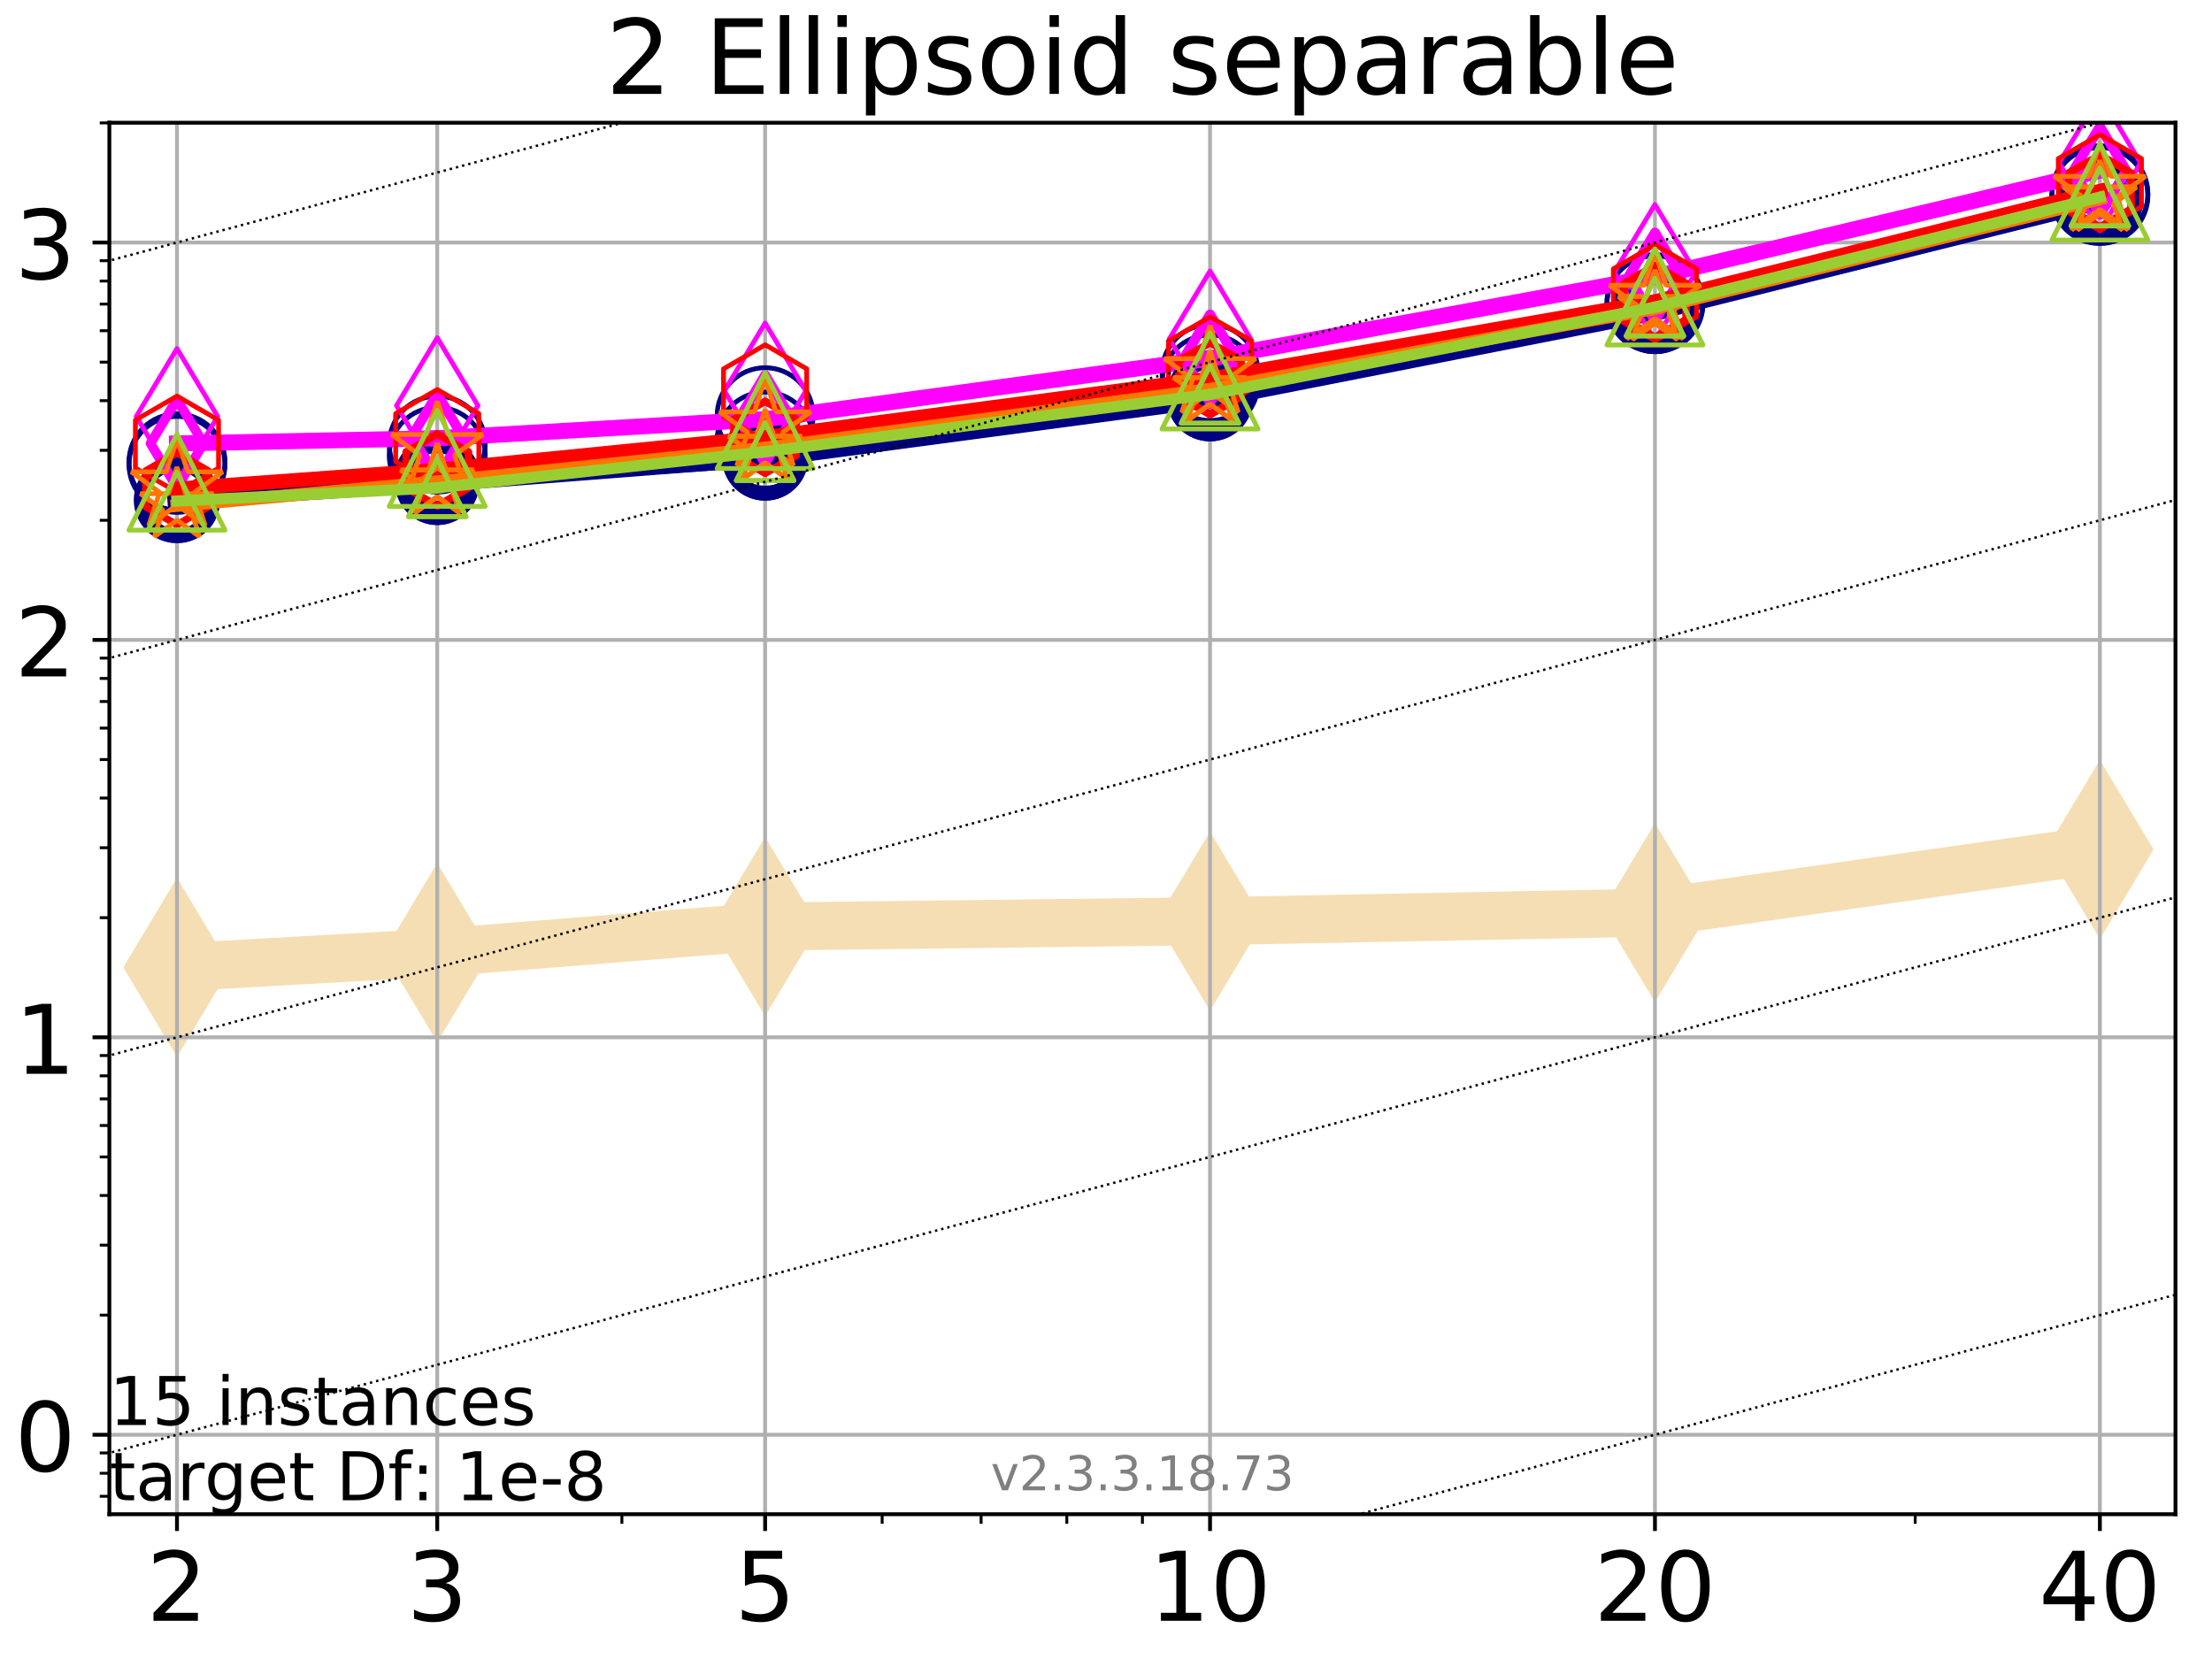 <?xml version="1.0" encoding="utf-8" standalone="no"?>
<!DOCTYPE svg PUBLIC "-//W3C//DTD SVG 1.1//EN"
  "http://www.w3.org/Graphics/SVG/1.1/DTD/svg11.dtd">
<!-- Created with matplotlib (https://matplotlib.org/) -->
<svg height="345.6pt" version="1.1" viewBox="0 0 460.8 345.6" width="460.8pt" xmlns="http://www.w3.org/2000/svg" xmlns:xlink="http://www.w3.org/1999/xlink">
 <defs>
  <style type="text/css">
*{stroke-linecap:butt;stroke-linejoin:round;}
  </style>
 </defs>
 <g id="figure_1">
  <g id="patch_1">
   <path d="M 0 345.6 
L 460.8 345.6 
L 460.8 0 
L 0 0 
z
" style="fill:#ffffff;"/>
  </g>
  <g id="axes_1">
   <g id="patch_2">
    <path d="M 22.78 315.44 
L 453.192 315.44 
L 453.192 25.56 
L 22.78 25.56 
z
" style="fill:#ffffff;"/>
   </g>
   <g id="line2d_1">
    <path clip-path="url(#pf95ca6df71)" d="M 36.868 201.518 
L 91.085 198.456 
L 159.39 193.019 
L 252.074 191.901 
L 344.758 190.112 
L 437.443 176.958 
" style="fill:none;stroke:#f5deb3;stroke-linecap:square;stroke-width:10;"/>
    <defs>
     <path d="M -0 17.678 
L 10.607 0 
L 0 -17.678 
L -10.607 -0 
z
" id="mf00795c5fb" style="stroke:#f5deb3;stroke-linejoin:miter;"/>
    </defs>
    <g clip-path="url(#pf95ca6df71)">
     <use style="fill:#f5deb3;stroke:#f5deb3;stroke-linejoin:miter;" x="36.868" xlink:href="#mf00795c5fb" y="201.518"/>
     <use style="fill:#f5deb3;stroke:#f5deb3;stroke-linejoin:miter;" x="91.085" xlink:href="#mf00795c5fb" y="198.456"/>
     <use style="fill:#f5deb3;stroke:#f5deb3;stroke-linejoin:miter;" x="159.39" xlink:href="#mf00795c5fb" y="193.019"/>
     <use style="fill:#f5deb3;stroke:#f5deb3;stroke-linejoin:miter;" x="252.074" xlink:href="#mf00795c5fb" y="191.901"/>
     <use style="fill:#f5deb3;stroke:#f5deb3;stroke-linejoin:miter;" x="344.758" xlink:href="#mf00795c5fb" y="190.112"/>
     <use style="fill:#f5deb3;stroke:#f5deb3;stroke-linejoin:miter;" x="437.443" xlink:href="#mf00795c5fb" y="176.958"/>
    </g>
   </g>
   <g id="matplotlib.axis_1">
    <g id="xtick_1">
     <g id="line2d_2">
      <path clip-path="url(#pf95ca6df71)" d="M 36.868 315.44 
L 36.868 25.56 
" style="fill:none;stroke:#b0b0b0;stroke-linecap:square;stroke-width:0.8;"/>
     </g>
     <g id="line2d_3">
      <defs>
       <path d="M 0 0 
L 0 3.5 
" id="m2fc6438aa3" style="stroke:#000000;stroke-width:0.8;"/>
      </defs>
      <g>
       <use style="stroke:#000000;stroke-width:0.8;" x="36.868" xlink:href="#m2fc6438aa3" y="315.44"/>
      </g>
     </g>
     <g id="text_1">
      <!-- 2 -->
      <defs>
       <path d="M 19.188 8.297 
L 53.609 8.297 
L 53.609 0 
L 7.328 0 
L 7.328 8.297 
Q 12.938 14.109 22.625 23.891 
Q 32.328 33.688 34.812 36.531 
Q 39.547 41.844 41.422 45.531 
Q 43.312 49.219 43.312 52.781 
Q 43.312 58.594 39.234 62.25 
Q 35.156 65.922 28.609 65.922 
Q 23.969 65.922 18.812 64.312 
Q 13.672 62.703 7.812 59.422 
L 7.812 69.391 
Q 13.766 71.781 18.938 73 
Q 24.125 74.219 28.422 74.219 
Q 39.75 74.219 46.484 68.547 
Q 53.219 62.891 53.219 53.422 
Q 53.219 48.922 51.531 44.891 
Q 49.859 40.875 45.406 35.406 
Q 44.188 33.984 37.641 27.219 
Q 31.109 20.453 19.188 8.297 
z
" id="DejaVuSans-50"/>
      </defs>
      <g transform="translate(30.506 337.637)scale(0.2 -0.2)">
       <use xlink:href="#DejaVuSans-50"/>
      </g>
     </g>
    </g>
    <g id="xtick_2">
     <g id="line2d_4">
      <path clip-path="url(#pf95ca6df71)" d="M 91.085 315.44 
L 91.085 25.56 
" style="fill:none;stroke:#b0b0b0;stroke-linecap:square;stroke-width:0.8;"/>
     </g>
     <g id="line2d_5">
      <g>
       <use style="stroke:#000000;stroke-width:0.8;" x="91.085" xlink:href="#m2fc6438aa3" y="315.44"/>
      </g>
     </g>
     <g id="text_2">
      <!-- 3 -->
      <defs>
       <path d="M 40.578 39.312 
Q 47.656 37.797 51.625 33 
Q 55.609 28.219 55.609 21.188 
Q 55.609 10.406 48.188 4.484 
Q 40.766 -1.422 27.094 -1.422 
Q 22.516 -1.422 17.656 -0.516 
Q 12.797 0.391 7.625 2.203 
L 7.625 11.719 
Q 11.719 9.328 16.594 8.109 
Q 21.484 6.891 26.812 6.891 
Q 36.078 6.891 40.938 10.547 
Q 45.797 14.203 45.797 21.188 
Q 45.797 27.641 41.281 31.266 
Q 36.766 34.906 28.719 34.906 
L 20.219 34.906 
L 20.219 43.016 
L 29.109 43.016 
Q 36.375 43.016 40.234 45.922 
Q 44.094 48.828 44.094 54.297 
Q 44.094 59.906 40.109 62.906 
Q 36.141 65.922 28.719 65.922 
Q 24.656 65.922 20.016 65.031 
Q 15.375 64.156 9.812 62.312 
L 9.812 71.094 
Q 15.438 72.656 20.344 73.438 
Q 25.25 74.219 29.594 74.219 
Q 40.828 74.219 47.359 69.109 
Q 53.906 64.016 53.906 55.328 
Q 53.906 49.266 50.438 45.094 
Q 46.969 40.922 40.578 39.312 
z
" id="DejaVuSans-51"/>
      </defs>
      <g transform="translate(84.723 337.637)scale(0.2 -0.2)">
       <use xlink:href="#DejaVuSans-51"/>
      </g>
     </g>
    </g>
    <g id="xtick_3">
     <g id="line2d_6">
      <path clip-path="url(#pf95ca6df71)" d="M 159.39 315.44 
L 159.39 25.56 
" style="fill:none;stroke:#b0b0b0;stroke-linecap:square;stroke-width:0.8;"/>
     </g>
     <g id="line2d_7">
      <g>
       <use style="stroke:#000000;stroke-width:0.8;" x="159.39" xlink:href="#m2fc6438aa3" y="315.44"/>
      </g>
     </g>
     <g id="text_3">
      <!-- 5 -->
      <defs>
       <path d="M 10.797 72.906 
L 49.516 72.906 
L 49.516 64.594 
L 19.828 64.594 
L 19.828 46.734 
Q 21.969 47.469 24.109 47.828 
Q 26.266 48.188 28.422 48.188 
Q 40.625 48.188 47.75 41.5 
Q 54.891 34.812 54.891 23.391 
Q 54.891 11.625 47.562 5.094 
Q 40.234 -1.422 26.906 -1.422 
Q 22.312 -1.422 17.547 -0.641 
Q 12.797 0.141 7.719 1.703 
L 7.719 11.625 
Q 12.109 9.234 16.797 8.062 
Q 21.484 6.891 26.703 6.891 
Q 35.156 6.891 40.078 11.328 
Q 45.016 15.766 45.016 23.391 
Q 45.016 31 40.078 35.438 
Q 35.156 39.891 26.703 39.891 
Q 22.75 39.891 18.812 39.016 
Q 14.891 38.141 10.797 36.281 
z
" id="DejaVuSans-53"/>
      </defs>
      <g transform="translate(153.028 337.637)scale(0.2 -0.2)">
       <use xlink:href="#DejaVuSans-53"/>
      </g>
     </g>
    </g>
    <g id="xtick_4">
     <g id="line2d_8">
      <path clip-path="url(#pf95ca6df71)" d="M 252.074 315.44 
L 252.074 25.56 
" style="fill:none;stroke:#b0b0b0;stroke-linecap:square;stroke-width:0.8;"/>
     </g>
     <g id="line2d_9">
      <g>
       <use style="stroke:#000000;stroke-width:0.8;" x="252.074" xlink:href="#m2fc6438aa3" y="315.44"/>
      </g>
     </g>
     <g id="text_4">
      <!-- 10 -->
      <defs>
       <path d="M 12.406 8.297 
L 28.516 8.297 
L 28.516 63.922 
L 10.984 60.406 
L 10.984 69.391 
L 28.422 72.906 
L 38.281 72.906 
L 38.281 8.297 
L 54.391 8.297 
L 54.391 0 
L 12.406 0 
z
" id="DejaVuSans-49"/>
       <path d="M 31.781 66.406 
Q 24.172 66.406 20.328 58.906 
Q 16.5 51.422 16.5 36.375 
Q 16.5 21.391 20.328 13.891 
Q 24.172 6.391 31.781 6.391 
Q 39.453 6.391 43.281 13.891 
Q 47.125 21.391 47.125 36.375 
Q 47.125 51.422 43.281 58.906 
Q 39.453 66.406 31.781 66.406 
z
M 31.781 74.219 
Q 44.047 74.219 50.516 64.516 
Q 56.984 54.828 56.984 36.375 
Q 56.984 17.969 50.516 8.266 
Q 44.047 -1.422 31.781 -1.422 
Q 19.531 -1.422 13.062 8.266 
Q 6.594 17.969 6.594 36.375 
Q 6.594 54.828 13.062 64.516 
Q 19.531 74.219 31.781 74.219 
z
" id="DejaVuSans-48"/>
      </defs>
      <g transform="translate(239.349 337.637)scale(0.2 -0.2)">
       <use xlink:href="#DejaVuSans-49"/>
       <use x="63.623" xlink:href="#DejaVuSans-48"/>
      </g>
     </g>
    </g>
    <g id="xtick_5">
     <g id="line2d_10">
      <path clip-path="url(#pf95ca6df71)" d="M 344.758 315.44 
L 344.758 25.56 
" style="fill:none;stroke:#b0b0b0;stroke-linecap:square;stroke-width:0.8;"/>
     </g>
     <g id="line2d_11">
      <g>
       <use style="stroke:#000000;stroke-width:0.8;" x="344.758" xlink:href="#m2fc6438aa3" y="315.44"/>
      </g>
     </g>
     <g id="text_5">
      <!-- 20 -->
      <g transform="translate(332.033 337.637)scale(0.2 -0.2)">
       <use xlink:href="#DejaVuSans-50"/>
       <use x="63.623" xlink:href="#DejaVuSans-48"/>
      </g>
     </g>
    </g>
    <g id="xtick_6">
     <g id="line2d_12">
      <path clip-path="url(#pf95ca6df71)" d="M 437.443 315.44 
L 437.443 25.56 
" style="fill:none;stroke:#b0b0b0;stroke-linecap:square;stroke-width:0.8;"/>
     </g>
     <g id="line2d_13">
      <g>
       <use style="stroke:#000000;stroke-width:0.8;" x="437.443" xlink:href="#m2fc6438aa3" y="315.44"/>
      </g>
     </g>
     <g id="text_6">
      <!-- 40 -->
      <defs>
       <path d="M 37.797 64.312 
L 12.891 25.391 
L 37.797 25.391 
z
M 35.203 72.906 
L 47.609 72.906 
L 47.609 25.391 
L 58.016 25.391 
L 58.016 17.188 
L 47.609 17.188 
L 47.609 0 
L 37.797 0 
L 37.797 17.188 
L 4.891 17.188 
L 4.891 26.703 
z
" id="DejaVuSans-52"/>
      </defs>
      <g transform="translate(424.718 337.637)scale(0.2 -0.2)">
       <use xlink:href="#DejaVuSans-52"/>
       <use x="63.623" xlink:href="#DejaVuSans-48"/>
      </g>
     </g>
    </g>
    <g id="xtick_7">
     <g id="line2d_14">
      <defs>
       <path d="M 0 0 
L 0 2 
" id="md31e51e021" style="stroke:#000000;stroke-width:0.6;"/>
      </defs>
      <g>
       <use style="stroke:#000000;stroke-width:0.6;" x="129.552" xlink:href="#md31e51e021" y="315.44"/>
      </g>
     </g>
    </g>
    <g id="xtick_8">
     <g id="line2d_15">
      <g>
       <use style="stroke:#000000;stroke-width:0.6;" x="183.769" xlink:href="#md31e51e021" y="315.44"/>
      </g>
     </g>
    </g>
    <g id="xtick_9">
     <g id="line2d_16">
      <g>
       <use style="stroke:#000000;stroke-width:0.6;" x="204.381" xlink:href="#md31e51e021" y="315.44"/>
      </g>
     </g>
    </g>
    <g id="xtick_10">
     <g id="line2d_17">
      <g>
       <use style="stroke:#000000;stroke-width:0.6;" x="222.237" xlink:href="#md31e51e021" y="315.44"/>
      </g>
     </g>
    </g>
    <g id="xtick_11">
     <g id="line2d_18">
      <g>
       <use style="stroke:#000000;stroke-width:0.6;" x="237.986" xlink:href="#md31e51e021" y="315.44"/>
      </g>
     </g>
    </g>
    <g id="xtick_12">
     <g id="line2d_19">
      <g>
       <use style="stroke:#000000;stroke-width:0.6;" x="398.975" xlink:href="#md31e51e021" y="315.44"/>
      </g>
     </g>
    </g>
   </g>
   <g id="matplotlib.axis_2">
    <g id="ytick_1">
     <g id="line2d_20">
      <path clip-path="url(#pf95ca6df71)" d="M 22.78 298.883 
L 453.192 298.883 
" style="fill:none;stroke:#b0b0b0;stroke-linecap:square;stroke-width:0.8;"/>
     </g>
     <g id="line2d_21">
      <defs>
       <path d="M 0 0 
L -3.5 0 
" id="m1b22dae026" style="stroke:#000000;stroke-width:0.8;"/>
      </defs>
      <g>
       <use style="stroke:#000000;stroke-width:0.8;" x="22.78" xlink:href="#m1b22dae026" y="298.883"/>
      </g>
     </g>
     <g id="text_7">
      <!-- 0 -->
      <g transform="translate(3.055 306.481)scale(0.2 -0.2)">
       <use xlink:href="#DejaVuSans-48"/>
      </g>
     </g>
    </g>
    <g id="ytick_2">
     <g id="line2d_22">
      <path clip-path="url(#pf95ca6df71)" d="M 22.78 216.096 
L 453.192 216.096 
" style="fill:none;stroke:#b0b0b0;stroke-linecap:square;stroke-width:0.8;"/>
     </g>
     <g id="line2d_23">
      <g>
       <use style="stroke:#000000;stroke-width:0.8;" x="22.78" xlink:href="#m1b22dae026" y="216.096"/>
      </g>
     </g>
     <g id="text_8">
      <!-- 1 -->
      <g transform="translate(3.055 223.694)scale(0.2 -0.2)">
       <use xlink:href="#DejaVuSans-49"/>
      </g>
     </g>
    </g>
    <g id="ytick_3">
     <g id="line2d_24">
      <path clip-path="url(#pf95ca6df71)" d="M 22.78 133.309 
L 453.192 133.309 
" style="fill:none;stroke:#b0b0b0;stroke-linecap:square;stroke-width:0.8;"/>
     </g>
     <g id="line2d_25">
      <g>
       <use style="stroke:#000000;stroke-width:0.8;" x="22.78" xlink:href="#m1b22dae026" y="133.309"/>
      </g>
     </g>
     <g id="text_9">
      <!-- 2 -->
      <g transform="translate(3.055 140.907)scale(0.2 -0.2)">
       <use xlink:href="#DejaVuSans-50"/>
      </g>
     </g>
    </g>
    <g id="ytick_4">
     <g id="line2d_26">
      <path clip-path="url(#pf95ca6df71)" d="M 22.78 50.522 
L 453.192 50.522 
" style="fill:none;stroke:#b0b0b0;stroke-linecap:square;stroke-width:0.8;"/>
     </g>
     <g id="line2d_27">
      <g>
       <use style="stroke:#000000;stroke-width:0.8;" x="22.78" xlink:href="#m1b22dae026" y="50.522"/>
      </g>
     </g>
     <g id="text_10">
      <!-- 3 -->
      <g transform="translate(3.055 58.12)scale(0.2 -0.2)">
       <use xlink:href="#DejaVuSans-51"/>
      </g>
     </g>
    </g>
    <g id="ytick_5">
     <g id="line2d_28">
      <defs>
       <path d="M 0 0 
L -2 0 
" id="m2c4a287fcf" style="stroke:#000000;stroke-width:0.6;"/>
      </defs>
      <g>
       <use style="stroke:#000000;stroke-width:0.6;" x="22.78" xlink:href="#m2c4a287fcf" y="311.706"/>
      </g>
     </g>
    </g>
    <g id="ytick_6">
     <g id="line2d_29">
      <g>
       <use style="stroke:#000000;stroke-width:0.6;" x="22.78" xlink:href="#m2c4a287fcf" y="306.906"/>
      </g>
     </g>
    </g>
    <g id="ytick_7">
     <g id="line2d_30">
      <g>
       <use style="stroke:#000000;stroke-width:0.6;" x="22.78" xlink:href="#m2c4a287fcf" y="302.671"/>
      </g>
     </g>
    </g>
    <g id="ytick_8">
     <g id="line2d_31">
      <g>
       <use style="stroke:#000000;stroke-width:0.6;" x="22.78" xlink:href="#m2c4a287fcf" y="273.961"/>
      </g>
     </g>
    </g>
    <g id="ytick_9">
     <g id="line2d_32">
      <g>
       <use style="stroke:#000000;stroke-width:0.6;" x="22.78" xlink:href="#m2c4a287fcf" y="259.383"/>
      </g>
     </g>
    </g>
    <g id="ytick_10">
     <g id="line2d_33">
      <g>
       <use style="stroke:#000000;stroke-width:0.6;" x="22.78" xlink:href="#m2c4a287fcf" y="249.04"/>
      </g>
     </g>
    </g>
    <g id="ytick_11">
     <g id="line2d_34">
      <g>
       <use style="stroke:#000000;stroke-width:0.6;" x="22.78" xlink:href="#m2c4a287fcf" y="241.017"/>
      </g>
     </g>
    </g>
    <g id="ytick_12">
     <g id="line2d_35">
      <g>
       <use style="stroke:#000000;stroke-width:0.6;" x="22.78" xlink:href="#m2c4a287fcf" y="234.462"/>
      </g>
     </g>
    </g>
    <g id="ytick_13">
     <g id="line2d_36">
      <g>
       <use style="stroke:#000000;stroke-width:0.6;" x="22.78" xlink:href="#m2c4a287fcf" y="228.92"/>
      </g>
     </g>
    </g>
    <g id="ytick_14">
     <g id="line2d_37">
      <g>
       <use style="stroke:#000000;stroke-width:0.6;" x="22.78" xlink:href="#m2c4a287fcf" y="224.119"/>
      </g>
     </g>
    </g>
    <g id="ytick_15">
     <g id="line2d_38">
      <g>
       <use style="stroke:#000000;stroke-width:0.6;" x="22.78" xlink:href="#m2c4a287fcf" y="219.884"/>
      </g>
     </g>
    </g>
    <g id="ytick_16">
     <g id="line2d_39">
      <g>
       <use style="stroke:#000000;stroke-width:0.6;" x="22.78" xlink:href="#m2c4a287fcf" y="191.174"/>
      </g>
     </g>
    </g>
    <g id="ytick_17">
     <g id="line2d_40">
      <g>
       <use style="stroke:#000000;stroke-width:0.6;" x="22.78" xlink:href="#m2c4a287fcf" y="176.596"/>
      </g>
     </g>
    </g>
    <g id="ytick_18">
     <g id="line2d_41">
      <g>
       <use style="stroke:#000000;stroke-width:0.6;" x="22.78" xlink:href="#m2c4a287fcf" y="166.253"/>
      </g>
     </g>
    </g>
    <g id="ytick_19">
     <g id="line2d_42">
      <g>
       <use style="stroke:#000000;stroke-width:0.6;" x="22.78" xlink:href="#m2c4a287fcf" y="158.23"/>
      </g>
     </g>
    </g>
    <g id="ytick_20">
     <g id="line2d_43">
      <g>
       <use style="stroke:#000000;stroke-width:0.6;" x="22.78" xlink:href="#m2c4a287fcf" y="151.675"/>
      </g>
     </g>
    </g>
    <g id="ytick_21">
     <g id="line2d_44">
      <g>
       <use style="stroke:#000000;stroke-width:0.6;" x="22.78" xlink:href="#m2c4a287fcf" y="146.133"/>
      </g>
     </g>
    </g>
    <g id="ytick_22">
     <g id="line2d_45">
      <g>
       <use style="stroke:#000000;stroke-width:0.6;" x="22.78" xlink:href="#m2c4a287fcf" y="141.332"/>
      </g>
     </g>
    </g>
    <g id="ytick_23">
     <g id="line2d_46">
      <g>
       <use style="stroke:#000000;stroke-width:0.6;" x="22.78" xlink:href="#m2c4a287fcf" y="137.097"/>
      </g>
     </g>
    </g>
    <g id="ytick_24">
     <g id="line2d_47">
      <g>
       <use style="stroke:#000000;stroke-width:0.6;" x="22.78" xlink:href="#m2c4a287fcf" y="108.388"/>
      </g>
     </g>
    </g>
    <g id="ytick_25">
     <g id="line2d_48">
      <g>
       <use style="stroke:#000000;stroke-width:0.6;" x="22.78" xlink:href="#m2c4a287fcf" y="93.809"/>
      </g>
     </g>
    </g>
    <g id="ytick_26">
     <g id="line2d_49">
      <g>
       <use style="stroke:#000000;stroke-width:0.6;" x="22.78" xlink:href="#m2c4a287fcf" y="83.466"/>
      </g>
     </g>
    </g>
    <g id="ytick_27">
     <g id="line2d_50">
      <g>
       <use style="stroke:#000000;stroke-width:0.6;" x="22.78" xlink:href="#m2c4a287fcf" y="75.443"/>
      </g>
     </g>
    </g>
    <g id="ytick_28">
     <g id="line2d_51">
      <g>
       <use style="stroke:#000000;stroke-width:0.6;" x="22.78" xlink:href="#m2c4a287fcf" y="68.888"/>
      </g>
     </g>
    </g>
    <g id="ytick_29">
     <g id="line2d_52">
      <g>
       <use style="stroke:#000000;stroke-width:0.6;" x="22.78" xlink:href="#m2c4a287fcf" y="63.346"/>
      </g>
     </g>
    </g>
    <g id="ytick_30">
     <g id="line2d_53">
      <g>
       <use style="stroke:#000000;stroke-width:0.6;" x="22.78" xlink:href="#m2c4a287fcf" y="58.545"/>
      </g>
     </g>
    </g>
    <g id="ytick_31">
     <g id="line2d_54">
      <g>
       <use style="stroke:#000000;stroke-width:0.6;" x="22.78" xlink:href="#m2c4a287fcf" y="54.31"/>
      </g>
     </g>
    </g>
    <g id="ytick_32">
     <g id="line2d_55">
      <g>
       <use style="stroke:#000000;stroke-width:0.6;" x="22.78" xlink:href="#m2c4a287fcf" y="25.601"/>
      </g>
     </g>
    </g>
   </g>
   <g id="line2d_56">
    <path clip-path="url(#pf95ca6df71)" d="M 36.868 104.174 
L 91.085 99.819 
" style="fill:none;stroke:#000080;stroke-linecap:square;stroke-width:4;"/>
    <defs>
     <path d="M 0 7.5 
C 1.989 7.5 3.897 6.71 5.303 5.303 
C 6.71 3.897 7.5 1.989 7.5 0 
C 7.5 -1.989 6.71 -3.897 5.303 -5.303 
C 3.897 -6.71 1.989 -7.5 0 -7.5 
C -1.989 -7.5 -3.897 -6.71 -5.303 -5.303 
C -6.71 -3.897 -7.5 -1.989 -7.5 0 
C -7.5 1.989 -6.71 3.897 -5.303 5.303 
C -3.897 6.71 -1.989 7.5 0 7.5 
z
" id="m5882c1b5fa" style="stroke:#000080;stroke-width:3;"/>
    </defs>
    <g clip-path="url(#pf95ca6df71)">
     <use style="fill-opacity:0;stroke:#000080;stroke-width:3;" x="36.868" xlink:href="#m5882c1b5fa" y="104.174"/>
     <use style="fill-opacity:0;stroke:#000080;stroke-width:3;" x="91.085" xlink:href="#m5882c1b5fa" y="99.819"/>
    </g>
   </g>
   <g id="line2d_57">
    <path clip-path="url(#pf95ca6df71)" d="M 91.085 99.819 
L 159.39 95.292 
" style="fill:none;stroke:#000080;stroke-linecap:square;stroke-width:4;"/>
    <g clip-path="url(#pf95ca6df71)">
     <use style="fill-opacity:0;stroke:#000080;stroke-width:3;" x="91.085" xlink:href="#m5882c1b5fa" y="99.819"/>
     <use style="fill-opacity:0;stroke:#000080;stroke-width:3;" x="159.39" xlink:href="#m5882c1b5fa" y="95.292"/>
    </g>
   </g>
   <g id="line2d_58">
    <path clip-path="url(#pf95ca6df71)" d="M 159.39 95.292 
L 252.074 82.94 
" style="fill:none;stroke:#000080;stroke-linecap:square;stroke-width:4;"/>
    <g clip-path="url(#pf95ca6df71)">
     <use style="fill-opacity:0;stroke:#000080;stroke-width:3;" x="159.39" xlink:href="#m5882c1b5fa" y="95.292"/>
     <use style="fill-opacity:0;stroke:#000080;stroke-width:3;" x="252.074" xlink:href="#m5882c1b5fa" y="82.94"/>
    </g>
   </g>
   <g id="line2d_59">
    <path clip-path="url(#pf95ca6df71)" d="M 252.074 82.94 
L 344.758 64.739 
" style="fill:none;stroke:#000080;stroke-linecap:square;stroke-width:4;"/>
    <g clip-path="url(#pf95ca6df71)">
     <use style="fill-opacity:0;stroke:#000080;stroke-width:3;" x="252.074" xlink:href="#m5882c1b5fa" y="82.94"/>
     <use style="fill-opacity:0;stroke:#000080;stroke-width:3;" x="344.758" xlink:href="#m5882c1b5fa" y="64.739"/>
    </g>
   </g>
   <g id="line2d_60">
    <path clip-path="url(#pf95ca6df71)" d="M 344.758 64.739 
L 437.443 41.634 
" style="fill:none;stroke:#000080;stroke-linecap:square;stroke-width:4;"/>
    <g clip-path="url(#pf95ca6df71)">
     <use style="fill-opacity:0;stroke:#000080;stroke-width:3;" x="344.758" xlink:href="#m5882c1b5fa" y="64.739"/>
     <use style="fill-opacity:0;stroke:#000080;stroke-width:3;" x="437.443" xlink:href="#m5882c1b5fa" y="41.634"/>
    </g>
   </g>
   <g id="line2d_61">
    <path clip-path="url(#pf95ca6df71)" d="M 437.443 41.634 
" style="fill:none;stroke:#000080;stroke-linecap:square;stroke-width:4;"/>
    <g clip-path="url(#pf95ca6df71)">
     <use style="fill-opacity:0;stroke:#000080;stroke-width:3;" x="437.443" xlink:href="#m5882c1b5fa" y="41.634"/>
    </g>
   </g>
   <g id="line2d_62"/>
   <g id="line2d_63">
    <defs>
     <path d="M 0 10 
C 2.652 10 5.196 8.946 7.071 7.071 
C 8.946 5.196 10 2.652 10 0 
C 10 -2.652 8.946 -5.196 7.071 -7.071 
C 5.196 -8.946 2.652 -10 0 -10 
C -2.652 -10 -5.196 -8.946 -7.071 -7.071 
C -8.946 -5.196 -10 -2.652 -10 0 
C -10 2.652 -8.946 5.196 -7.071 7.071 
C -5.196 8.946 -2.652 10 0 10 
z
" id="m8f28ff5c79" style="stroke:#000080;"/>
    </defs>
    <g clip-path="url(#pf95ca6df71)">
     <use style="fill-opacity:0;stroke:#000080;" x="36.868" xlink:href="#m8f28ff5c79" y="96.226"/>
     <use style="fill-opacity:0;stroke:#000080;" x="91.085" xlink:href="#m8f28ff5c79" y="92.515"/>
     <use style="fill-opacity:0;stroke:#000080;" x="159.39" xlink:href="#m8f28ff5c79" y="91.669"/>
     <use style="fill-opacity:0;stroke:#000080;" x="252.074" xlink:href="#m8f28ff5c79" y="79.779"/>
     <use style="fill-opacity:0;stroke:#000080;" x="344.758" xlink:href="#m8f28ff5c79" y="63.274"/>
     <use style="fill-opacity:0;stroke:#000080;" x="437.443" xlink:href="#m8f28ff5c79" y="40.357"/>
    </g>
   </g>
   <g id="line2d_64">
    <path clip-path="url(#pf95ca6df71)" d="M 36.868 104.094 
L 91.085 100.621 
" style="fill:none;stroke:#000080;stroke-linecap:square;stroke-width:3.667;"/>
    <defs>
     <path d="M 0 7.5 
C 1.989 7.5 3.897 6.71 5.303 5.303 
C 6.71 3.897 7.5 1.989 7.5 0 
C 7.5 -1.989 6.71 -3.897 5.303 -5.303 
C 3.897 -6.71 1.989 -7.5 0 -7.5 
C -1.989 -7.5 -3.897 -6.71 -5.303 -5.303 
C -6.71 -3.897 -7.5 -1.989 -7.5 0 
C -7.5 1.989 -6.71 3.897 -5.303 5.303 
C -3.897 6.71 -1.989 7.5 0 7.5 
z
" id="m392fee40b7" style="stroke:#000080;stroke-width:2.5;"/>
    </defs>
    <g clip-path="url(#pf95ca6df71)">
     <use style="fill-opacity:0;stroke:#000080;stroke-width:2.5;" x="36.868" xlink:href="#m392fee40b7" y="104.094"/>
     <use style="fill-opacity:0;stroke:#000080;stroke-width:2.5;" x="91.085" xlink:href="#m392fee40b7" y="100.621"/>
    </g>
   </g>
   <g id="line2d_65">
    <path clip-path="url(#pf95ca6df71)" d="M 91.085 100.621 
L 159.39 95.301 
" style="fill:none;stroke:#000080;stroke-linecap:square;stroke-width:3.667;"/>
    <g clip-path="url(#pf95ca6df71)">
     <use style="fill-opacity:0;stroke:#000080;stroke-width:2.5;" x="91.085" xlink:href="#m392fee40b7" y="100.621"/>
     <use style="fill-opacity:0;stroke:#000080;stroke-width:2.5;" x="159.39" xlink:href="#m392fee40b7" y="95.301"/>
    </g>
   </g>
   <g id="line2d_66">
    <path clip-path="url(#pf95ca6df71)" d="M 159.39 95.301 
L 252.074 81.773 
" style="fill:none;stroke:#000080;stroke-linecap:square;stroke-width:3.667;"/>
    <g clip-path="url(#pf95ca6df71)">
     <use style="fill-opacity:0;stroke:#000080;stroke-width:2.5;" x="159.39" xlink:href="#m392fee40b7" y="95.301"/>
     <use style="fill-opacity:0;stroke:#000080;stroke-width:2.5;" x="252.074" xlink:href="#m392fee40b7" y="81.773"/>
    </g>
   </g>
   <g id="line2d_67">
    <path clip-path="url(#pf95ca6df71)" d="M 252.074 81.773 
L 344.758 64.651 
" style="fill:none;stroke:#000080;stroke-linecap:square;stroke-width:3.667;"/>
    <g clip-path="url(#pf95ca6df71)">
     <use style="fill-opacity:0;stroke:#000080;stroke-width:2.5;" x="252.074" xlink:href="#m392fee40b7" y="81.773"/>
     <use style="fill-opacity:0;stroke:#000080;stroke-width:2.5;" x="344.758" xlink:href="#m392fee40b7" y="64.651"/>
    </g>
   </g>
   <g id="line2d_68">
    <path clip-path="url(#pf95ca6df71)" d="M 344.758 64.651 
L 437.443 41.656 
" style="fill:none;stroke:#000080;stroke-linecap:square;stroke-width:3.667;"/>
    <g clip-path="url(#pf95ca6df71)">
     <use style="fill-opacity:0;stroke:#000080;stroke-width:2.5;" x="344.758" xlink:href="#m392fee40b7" y="64.651"/>
     <use style="fill-opacity:0;stroke:#000080;stroke-width:2.5;" x="437.443" xlink:href="#m392fee40b7" y="41.656"/>
    </g>
   </g>
   <g id="line2d_69">
    <path clip-path="url(#pf95ca6df71)" d="M 437.443 41.656 
" style="fill:none;stroke:#000080;stroke-linecap:square;stroke-width:3.667;"/>
    <g clip-path="url(#pf95ca6df71)">
     <use style="fill-opacity:0;stroke:#000080;stroke-width:2.5;" x="437.443" xlink:href="#m392fee40b7" y="41.656"/>
    </g>
   </g>
   <g id="line2d_70"/>
   <g id="line2d_71">
    <g clip-path="url(#pf95ca6df71)">
     <use style="fill-opacity:0;stroke:#000080;" x="36.868" xlink:href="#m8f28ff5c79" y="96.742"/>
     <use style="fill-opacity:0;stroke:#000080;" x="91.085" xlink:href="#m8f28ff5c79" y="94.863"/>
     <use style="fill-opacity:0;stroke:#000080;" x="159.39" xlink:href="#m8f28ff5c79" y="86.601"/>
     <use style="fill-opacity:0;stroke:#000080;" x="252.074" xlink:href="#m8f28ff5c79" y="77.599"/>
     <use style="fill-opacity:0;stroke:#000080;" x="344.758" xlink:href="#m8f28ff5c79" y="63.039"/>
     <use style="fill-opacity:0;stroke:#000080;" x="437.443" xlink:href="#m8f28ff5c79" y="40.737"/>
    </g>
   </g>
   <g id="line2d_72">
    <path clip-path="url(#pf95ca6df71)" d="M 36.868 92.376 
L 91.085 91.287 
" style="fill:none;stroke:#ff00ff;stroke-linecap:square;stroke-width:3.333;"/>
    <defs>
     <path d="M -0 9.192 
L 5.515 0 
L 0 -9.192 
L -5.515 -0 
z
" id="ma78acabe3e" style="stroke:#ff00ff;stroke-linejoin:miter;stroke-width:2;"/>
    </defs>
    <g clip-path="url(#pf95ca6df71)">
     <use style="fill-opacity:0;stroke:#ff00ff;stroke-linejoin:miter;stroke-width:2;" x="36.868" xlink:href="#ma78acabe3e" y="92.376"/>
     <use style="fill-opacity:0;stroke:#ff00ff;stroke-linejoin:miter;stroke-width:2;" x="91.085" xlink:href="#ma78acabe3e" y="91.287"/>
    </g>
   </g>
   <g id="line2d_73">
    <path clip-path="url(#pf95ca6df71)" d="M 91.085 91.287 
L 159.39 87.328 
" style="fill:none;stroke:#ff00ff;stroke-linecap:square;stroke-width:3.333;"/>
    <g clip-path="url(#pf95ca6df71)">
     <use style="fill-opacity:0;stroke:#ff00ff;stroke-linejoin:miter;stroke-width:2;" x="91.085" xlink:href="#ma78acabe3e" y="91.287"/>
     <use style="fill-opacity:0;stroke:#ff00ff;stroke-linejoin:miter;stroke-width:2;" x="159.39" xlink:href="#ma78acabe3e" y="87.328"/>
    </g>
   </g>
   <g id="line2d_74">
    <path clip-path="url(#pf95ca6df71)" d="M 159.39 87.328 
L 252.074 74.691 
" style="fill:none;stroke:#ff00ff;stroke-linecap:square;stroke-width:3.333;"/>
    <g clip-path="url(#pf95ca6df71)">
     <use style="fill-opacity:0;stroke:#ff00ff;stroke-linejoin:miter;stroke-width:2;" x="159.39" xlink:href="#ma78acabe3e" y="87.328"/>
     <use style="fill-opacity:0;stroke:#ff00ff;stroke-linejoin:miter;stroke-width:2;" x="252.074" xlink:href="#ma78acabe3e" y="74.691"/>
    </g>
   </g>
   <g id="line2d_75">
    <path clip-path="url(#pf95ca6df71)" d="M 252.074 74.691 
L 344.758 57.646 
" style="fill:none;stroke:#ff00ff;stroke-linecap:square;stroke-width:3.333;"/>
    <g clip-path="url(#pf95ca6df71)">
     <use style="fill-opacity:0;stroke:#ff00ff;stroke-linejoin:miter;stroke-width:2;" x="252.074" xlink:href="#ma78acabe3e" y="74.691"/>
     <use style="fill-opacity:0;stroke:#ff00ff;stroke-linejoin:miter;stroke-width:2;" x="344.758" xlink:href="#ma78acabe3e" y="57.646"/>
    </g>
   </g>
   <g id="line2d_76">
    <path clip-path="url(#pf95ca6df71)" d="M 344.758 57.646 
L 437.443 35.561 
" style="fill:none;stroke:#ff00ff;stroke-linecap:square;stroke-width:3.333;"/>
    <g clip-path="url(#pf95ca6df71)">
     <use style="fill-opacity:0;stroke:#ff00ff;stroke-linejoin:miter;stroke-width:2;" x="344.758" xlink:href="#ma78acabe3e" y="57.646"/>
     <use style="fill-opacity:0;stroke:#ff00ff;stroke-linejoin:miter;stroke-width:2;" x="437.443" xlink:href="#ma78acabe3e" y="35.561"/>
    </g>
   </g>
   <g id="line2d_77">
    <path clip-path="url(#pf95ca6df71)" d="M 437.443 35.561 
" style="fill:none;stroke:#ff00ff;stroke-linecap:square;stroke-width:3.333;"/>
    <g clip-path="url(#pf95ca6df71)">
     <use style="fill-opacity:0;stroke:#ff00ff;stroke-linejoin:miter;stroke-width:2;" x="437.443" xlink:href="#ma78acabe3e" y="35.561"/>
    </g>
   </g>
   <g id="line2d_78"/>
   <g id="line2d_79">
    <defs>
     <path d="M -0 14.142 
L 8.485 0 
L -0 -14.142 
L -8.485 -0 
z
" id="m32d658afb2" style="stroke:#ff00ff;stroke-linejoin:miter;"/>
    </defs>
    <g clip-path="url(#pf95ca6df71)">
     <use style="fill-opacity:0;stroke:#ff00ff;stroke-linejoin:miter;" x="36.868" xlink:href="#m32d658afb2" y="86.758"/>
     <use style="fill-opacity:0;stroke:#ff00ff;stroke-linejoin:miter;" x="91.085" xlink:href="#m32d658afb2" y="84.5"/>
     <use style="fill-opacity:0;stroke:#ff00ff;stroke-linejoin:miter;" x="159.39" xlink:href="#m32d658afb2" y="81.439"/>
     <use style="fill-opacity:0;stroke:#ff00ff;stroke-linejoin:miter;" x="252.074" xlink:href="#m32d658afb2" y="70.6"/>
     <use style="fill-opacity:0;stroke:#ff00ff;stroke-linejoin:miter;" x="344.758" xlink:href="#m32d658afb2" y="56.746"/>
     <use style="fill-opacity:0;stroke:#ff00ff;stroke-linejoin:miter;" x="437.443" xlink:href="#m32d658afb2" y="33.939"/>
    </g>
   </g>
   <g id="line2d_80">
    <path clip-path="url(#pf95ca6df71)" d="M 36.868 101.827 
L 91.085 97.892 
" style="fill:none;stroke:#ff0000;stroke-linecap:square;stroke-width:3;"/>
    <defs>
     <path d="M 0 -7.5 
L -6.495 -3.75 
L -6.495 3.75 
L -0 7.5 
L 6.495 3.75 
L 6.495 -3.75 
z
" id="mc1198d6b62" style="stroke:#ff0000;stroke-linejoin:miter;stroke-width:1.5;"/>
    </defs>
    <g clip-path="url(#pf95ca6df71)">
     <use style="fill-opacity:0;stroke:#ff0000;stroke-linejoin:miter;stroke-width:1.5;" x="36.868" xlink:href="#mc1198d6b62" y="101.827"/>
     <use style="fill-opacity:0;stroke:#ff0000;stroke-linejoin:miter;stroke-width:1.5;" x="91.085" xlink:href="#mc1198d6b62" y="97.892"/>
    </g>
   </g>
   <g id="line2d_81">
    <path clip-path="url(#pf95ca6df71)" d="M 91.085 97.892 
L 159.39 91.094 
" style="fill:none;stroke:#ff0000;stroke-linecap:square;stroke-width:3;"/>
    <g clip-path="url(#pf95ca6df71)">
     <use style="fill-opacity:0;stroke:#ff0000;stroke-linejoin:miter;stroke-width:1.5;" x="91.085" xlink:href="#mc1198d6b62" y="97.892"/>
     <use style="fill-opacity:0;stroke:#ff0000;stroke-linejoin:miter;stroke-width:1.5;" x="159.39" xlink:href="#mc1198d6b62" y="91.094"/>
    </g>
   </g>
   <g id="line2d_82">
    <path clip-path="url(#pf95ca6df71)" d="M 159.39 91.094 
L 252.074 78.889 
" style="fill:none;stroke:#ff0000;stroke-linecap:square;stroke-width:3;"/>
    <g clip-path="url(#pf95ca6df71)">
     <use style="fill-opacity:0;stroke:#ff0000;stroke-linejoin:miter;stroke-width:1.5;" x="159.39" xlink:href="#mc1198d6b62" y="91.094"/>
     <use style="fill-opacity:0;stroke:#ff0000;stroke-linejoin:miter;stroke-width:1.5;" x="252.074" xlink:href="#mc1198d6b62" y="78.889"/>
    </g>
   </g>
   <g id="line2d_83">
    <path clip-path="url(#pf95ca6df71)" d="M 252.074 78.889 
L 344.758 62.812 
" style="fill:none;stroke:#ff0000;stroke-linecap:square;stroke-width:3;"/>
    <g clip-path="url(#pf95ca6df71)">
     <use style="fill-opacity:0;stroke:#ff0000;stroke-linejoin:miter;stroke-width:1.5;" x="252.074" xlink:href="#mc1198d6b62" y="78.889"/>
     <use style="fill-opacity:0;stroke:#ff0000;stroke-linejoin:miter;stroke-width:1.5;" x="344.758" xlink:href="#mc1198d6b62" y="62.812"/>
    </g>
   </g>
   <g id="line2d_84">
    <path clip-path="url(#pf95ca6df71)" d="M 344.758 62.812 
L 437.443 39.792 
" style="fill:none;stroke:#ff0000;stroke-linecap:square;stroke-width:3;"/>
    <g clip-path="url(#pf95ca6df71)">
     <use style="fill-opacity:0;stroke:#ff0000;stroke-linejoin:miter;stroke-width:1.5;" x="344.758" xlink:href="#mc1198d6b62" y="62.812"/>
     <use style="fill-opacity:0;stroke:#ff0000;stroke-linejoin:miter;stroke-width:1.5;" x="437.443" xlink:href="#mc1198d6b62" y="39.792"/>
    </g>
   </g>
   <g id="line2d_85">
    <path clip-path="url(#pf95ca6df71)" d="M 437.443 39.792 
" style="fill:none;stroke:#ff0000;stroke-linecap:square;stroke-width:3;"/>
    <g clip-path="url(#pf95ca6df71)">
     <use style="fill-opacity:0;stroke:#ff0000;stroke-linejoin:miter;stroke-width:1.5;" x="437.443" xlink:href="#mc1198d6b62" y="39.792"/>
    </g>
   </g>
   <g id="line2d_86"/>
   <g id="line2d_87">
    <defs>
     <path d="M 0 -10 
L -8.66 -5 
L -8.66 5 
L -0 10 
L 8.66 5 
L 8.66 -5 
z
" id="m8d0f819986" style="stroke:#ff0000;stroke-linejoin:miter;"/>
    </defs>
    <g clip-path="url(#pf95ca6df71)">
     <use style="fill-opacity:0;stroke:#ff0000;stroke-linejoin:miter;" x="36.868" xlink:href="#m8d0f819986" y="92.515"/>
     <use style="fill-opacity:0;stroke:#ff0000;stroke-linejoin:miter;" x="91.085" xlink:href="#m8d0f819986" y="91.154"/>
     <use style="fill-opacity:0;stroke:#ff0000;stroke-linejoin:miter;" x="159.39" xlink:href="#m8d0f819986" y="81.832"/>
     <use style="fill-opacity:0;stroke:#ff0000;stroke-linejoin:miter;" x="252.074" xlink:href="#m8d0f819986" y="76.009"/>
     <use style="fill-opacity:0;stroke:#ff0000;stroke-linejoin:miter;" x="344.758" xlink:href="#m8d0f819986" y="60.997"/>
     <use style="fill-opacity:0;stroke:#ff0000;stroke-linejoin:miter;" x="437.443" xlink:href="#m8d0f819986" y="38.041"/>
    </g>
   </g>
   <g id="line2d_88">
    <path clip-path="url(#pf95ca6df71)" d="M 36.868 105.317 
L 91.085 100.39 
" style="fill:none;stroke:#ff7500;stroke-linecap:square;stroke-width:2.667;"/>
    <defs>
     <path d="M 0 -8 
L -1.796 -2.472 
L -7.608 -2.472 
L -2.906 0.944 
L -4.702 6.472 
L -0 3.056 
L 4.702 6.472 
L 2.906 0.944 
L 7.608 -2.472 
L 1.796 -2.472 
z
" id="mbe2995d598" style="stroke:#ff7500;stroke-linejoin:bevel;"/>
    </defs>
    <g clip-path="url(#pf95ca6df71)">
     <use style="fill-opacity:0;stroke:#ff7500;stroke-linejoin:bevel;" x="36.868" xlink:href="#mbe2995d598" y="105.317"/>
     <use style="fill-opacity:0;stroke:#ff7500;stroke-linejoin:bevel;" x="91.085" xlink:href="#mbe2995d598" y="100.39"/>
    </g>
   </g>
   <g id="line2d_89">
    <path clip-path="url(#pf95ca6df71)" d="M 91.085 100.39 
L 159.39 93.36 
" style="fill:none;stroke:#ff7500;stroke-linecap:square;stroke-width:2.667;"/>
    <g clip-path="url(#pf95ca6df71)">
     <use style="fill-opacity:0;stroke:#ff7500;stroke-linejoin:bevel;" x="91.085" xlink:href="#mbe2995d598" y="100.39"/>
     <use style="fill-opacity:0;stroke:#ff7500;stroke-linejoin:bevel;" x="159.39" xlink:href="#mbe2995d598" y="93.36"/>
    </g>
   </g>
   <g id="line2d_90">
    <path clip-path="url(#pf95ca6df71)" d="M 159.39 93.36 
L 252.074 81.111 
" style="fill:none;stroke:#ff7500;stroke-linecap:square;stroke-width:2.667;"/>
    <g clip-path="url(#pf95ca6df71)">
     <use style="fill-opacity:0;stroke:#ff7500;stroke-linejoin:bevel;" x="159.39" xlink:href="#mbe2995d598" y="93.36"/>
     <use style="fill-opacity:0;stroke:#ff7500;stroke-linejoin:bevel;" x="252.074" xlink:href="#mbe2995d598" y="81.111"/>
    </g>
   </g>
   <g id="line2d_91">
    <path clip-path="url(#pf95ca6df71)" d="M 252.074 81.111 
L 344.758 64.264 
" style="fill:none;stroke:#ff7500;stroke-linecap:square;stroke-width:2.667;"/>
    <g clip-path="url(#pf95ca6df71)">
     <use style="fill-opacity:0;stroke:#ff7500;stroke-linejoin:bevel;" x="252.074" xlink:href="#mbe2995d598" y="81.111"/>
     <use style="fill-opacity:0;stroke:#ff7500;stroke-linejoin:bevel;" x="344.758" xlink:href="#mbe2995d598" y="64.264"/>
    </g>
   </g>
   <g id="line2d_92">
    <path clip-path="url(#pf95ca6df71)" d="M 344.758 64.264 
L 437.443 41.435 
" style="fill:none;stroke:#ff7500;stroke-linecap:square;stroke-width:2.667;"/>
    <g clip-path="url(#pf95ca6df71)">
     <use style="fill-opacity:0;stroke:#ff7500;stroke-linejoin:bevel;" x="344.758" xlink:href="#mbe2995d598" y="64.264"/>
     <use style="fill-opacity:0;stroke:#ff7500;stroke-linejoin:bevel;" x="437.443" xlink:href="#mbe2995d598" y="41.435"/>
    </g>
   </g>
   <g id="line2d_93">
    <path clip-path="url(#pf95ca6df71)" d="M 437.443 41.435 
" style="fill:none;stroke:#ff7500;stroke-linecap:square;stroke-width:2.667;"/>
    <g clip-path="url(#pf95ca6df71)">
     <use style="fill-opacity:0;stroke:#ff7500;stroke-linejoin:bevel;" x="437.443" xlink:href="#mbe2995d598" y="41.435"/>
    </g>
   </g>
   <g id="line2d_94"/>
   <g id="line2d_95">
    <defs>
     <path d="M 0 -10 
L -2.245 -3.09 
L -9.511 -3.09 
L -3.633 1.18 
L -5.878 8.09 
L -0 3.82 
L 5.878 8.09 
L 3.633 1.18 
L 9.511 -3.09 
L 2.245 -3.09 
z
" id="m099a4d1241" style="stroke:#ff7500;stroke-linejoin:bevel;"/>
    </defs>
    <g clip-path="url(#pf95ca6df71)">
     <use style="fill-opacity:0;stroke:#ff7500;stroke-linejoin:bevel;" x="36.868" xlink:href="#m099a4d1241" y="101.386"/>
     <use style="fill-opacity:0;stroke:#ff7500;stroke-linejoin:bevel;" x="91.085" xlink:href="#m099a4d1241" y="93.61"/>
     <use style="fill-opacity:0;stroke:#ff7500;stroke-linejoin:bevel;" x="159.39" xlink:href="#m099a4d1241" y="88.889"/>
     <use style="fill-opacity:0;stroke:#ff7500;stroke-linejoin:bevel;" x="252.074" xlink:href="#m099a4d1241" y="77.806"/>
     <use style="fill-opacity:0;stroke:#ff7500;stroke-linejoin:bevel;" x="344.758" xlink:href="#m099a4d1241" y="62.508"/>
     <use style="fill-opacity:0;stroke:#ff7500;stroke-linejoin:bevel;" x="437.443" xlink:href="#m099a4d1241" y="39.811"/>
    </g>
   </g>
   <g id="line2d_96">
    <path clip-path="url(#pf95ca6df71)" d="M 36.868 104.377 
L 91.085 101.62 
" style="fill:none;stroke:#9acd32;stroke-linecap:square;stroke-width:2.333;"/>
    <defs>
     <path d="M 0 -6 
L -6 6 
L 6 6 
z
" id="m9dc66fdabb" style="stroke:#9acd32;stroke-linejoin:miter;"/>
    </defs>
    <g clip-path="url(#pf95ca6df71)">
     <use style="fill-opacity:0;stroke:#9acd32;stroke-linejoin:miter;" x="36.868" xlink:href="#m9dc66fdabb" y="104.377"/>
     <use style="fill-opacity:0;stroke:#9acd32;stroke-linejoin:miter;" x="91.085" xlink:href="#m9dc66fdabb" y="101.62"/>
    </g>
   </g>
   <g id="line2d_97">
    <path clip-path="url(#pf95ca6df71)" d="M 91.085 101.62 
L 159.39 94.106 
" style="fill:none;stroke:#9acd32;stroke-linecap:square;stroke-width:2.333;"/>
    <g clip-path="url(#pf95ca6df71)">
     <use style="fill-opacity:0;stroke:#9acd32;stroke-linejoin:miter;" x="91.085" xlink:href="#m9dc66fdabb" y="101.62"/>
     <use style="fill-opacity:0;stroke:#9acd32;stroke-linejoin:miter;" x="159.39" xlink:href="#m9dc66fdabb" y="94.106"/>
    </g>
   </g>
   <g id="line2d_98">
    <path clip-path="url(#pf95ca6df71)" d="M 159.39 94.106 
L 252.074 82.157 
" style="fill:none;stroke:#9acd32;stroke-linecap:square;stroke-width:2.333;"/>
    <g clip-path="url(#pf95ca6df71)">
     <use style="fill-opacity:0;stroke:#9acd32;stroke-linejoin:miter;" x="159.39" xlink:href="#m9dc66fdabb" y="94.106"/>
     <use style="fill-opacity:0;stroke:#9acd32;stroke-linejoin:miter;" x="252.074" xlink:href="#m9dc66fdabb" y="82.157"/>
    </g>
   </g>
   <g id="line2d_99">
    <path clip-path="url(#pf95ca6df71)" d="M 252.074 82.157 
L 344.758 63.985 
" style="fill:none;stroke:#9acd32;stroke-linecap:square;stroke-width:2.333;"/>
    <g clip-path="url(#pf95ca6df71)">
     <use style="fill-opacity:0;stroke:#9acd32;stroke-linejoin:miter;" x="252.074" xlink:href="#m9dc66fdabb" y="82.157"/>
     <use style="fill-opacity:0;stroke:#9acd32;stroke-linejoin:miter;" x="344.758" xlink:href="#m9dc66fdabb" y="63.985"/>
    </g>
   </g>
   <g id="line2d_100">
    <path clip-path="url(#pf95ca6df71)" d="M 344.758 63.985 
L 437.443 41.062 
" style="fill:none;stroke:#9acd32;stroke-linecap:square;stroke-width:2.333;"/>
    <g clip-path="url(#pf95ca6df71)">
     <use style="fill-opacity:0;stroke:#9acd32;stroke-linejoin:miter;" x="344.758" xlink:href="#m9dc66fdabb" y="63.985"/>
     <use style="fill-opacity:0;stroke:#9acd32;stroke-linejoin:miter;" x="437.443" xlink:href="#m9dc66fdabb" y="41.062"/>
    </g>
   </g>
   <g id="line2d_101">
    <path clip-path="url(#pf95ca6df71)" d="M 437.443 41.062 
" style="fill:none;stroke:#9acd32;stroke-linecap:square;stroke-width:2.333;"/>
    <g clip-path="url(#pf95ca6df71)">
     <use style="fill-opacity:0;stroke:#9acd32;stroke-linejoin:miter;" x="437.443" xlink:href="#m9dc66fdabb" y="41.062"/>
    </g>
   </g>
   <g id="line2d_102"/>
   <g id="line2d_103">
    <defs>
     <path d="M 0 -10 
L -10 10 
L 10 10 
z
" id="m09d851b877" style="stroke:#9acd32;stroke-linejoin:miter;"/>
    </defs>
    <g clip-path="url(#pf95ca6df71)">
     <use style="fill-opacity:0;stroke:#9acd32;stroke-linejoin:miter;" x="36.868" xlink:href="#m09d851b877" y="100.437"/>
     <use style="fill-opacity:0;stroke:#9acd32;stroke-linejoin:miter;" x="91.085" xlink:href="#m09d851b877" y="95.486"/>
     <use style="fill-opacity:0;stroke:#9acd32;stroke-linejoin:miter;" x="159.39" xlink:href="#m09d851b877" y="87.595"/>
     <use style="fill-opacity:0;stroke:#9acd32;stroke-linejoin:miter;" x="252.074" xlink:href="#m09d851b877" y="79.359"/>
     <use style="fill-opacity:0;stroke:#9acd32;stroke-linejoin:miter;" x="344.758" xlink:href="#m09d851b877" y="61.859"/>
     <use style="fill-opacity:0;stroke:#9acd32;stroke-linejoin:miter;" x="437.443" xlink:href="#m09d851b877" y="40.003"/>
    </g>
   </g>
   <g id="line2d_104"/>
   <g id="line2d_105">
    <path clip-path="url(#pf95ca6df71)" d="M 167.294 346.6 
L 461.8 267.412 
" style="fill:none;stroke:#000000;stroke-dasharray:0.5,0.825;stroke-dashoffset:0;stroke-width:0.5;"/>
   </g>
   <g id="line2d_106">
    <path clip-path="url(#pf95ca6df71)" d="M -1 309.065 
L 461.8 184.625 
" style="fill:none;stroke:#000000;stroke-dasharray:0.5,0.825;stroke-dashoffset:0;stroke-width:0.5;"/>
   </g>
   <g id="line2d_107">
    <path clip-path="url(#pf95ca6df71)" d="M -1 226.278 
L 461.8 101.838 
" style="fill:none;stroke:#000000;stroke-dasharray:0.5,0.825;stroke-dashoffset:0;stroke-width:0.5;"/>
   </g>
   <g id="line2d_108">
    <path clip-path="url(#pf95ca6df71)" d="M -1 143.491 
L 461.8 19.051 
" style="fill:none;stroke:#000000;stroke-dasharray:0.5,0.825;stroke-dashoffset:0;stroke-width:0.5;"/>
   </g>
   <g id="line2d_109">
    <path clip-path="url(#pf95ca6df71)" d="M -1 60.704 
L 228.482 -1 
" style="fill:none;stroke:#000000;stroke-dasharray:0.5,0.825;stroke-dashoffset:0;stroke-width:0.5;"/>
   </g>
   <g id="line2d_110">
    <path clip-path="url(#pf95ca6df71)" style="fill:none;stroke:#000000;stroke-dasharray:0.5,0.825;stroke-dashoffset:0;stroke-width:0.5;"/>
   </g>
   <g id="line2d_111">
    <path clip-path="url(#pf95ca6df71)" style="fill:none;stroke:#000000;stroke-dasharray:0.5,0.825;stroke-dashoffset:0;stroke-width:0.5;"/>
   </g>
   <g id="line2d_112">
    <path clip-path="url(#pf95ca6df71)" style="fill:none;stroke:#000000;stroke-dasharray:0.5,0.825;stroke-dashoffset:0;stroke-width:0.5;"/>
   </g>
   <g id="line2d_113">
    <path clip-path="url(#pf95ca6df71)" style="fill:none;stroke:#000000;stroke-dasharray:0.5,0.825;stroke-dashoffset:0;stroke-width:0.5;"/>
   </g>
   <g id="patch_3">
    <path d="M 22.78 315.44 
L 22.78 25.56 
" style="fill:none;stroke:#000000;stroke-linecap:square;stroke-linejoin:miter;stroke-width:0.8;"/>
   </g>
   <g id="patch_4">
    <path d="M 453.192 315.44 
L 453.192 25.56 
" style="fill:none;stroke:#000000;stroke-linecap:square;stroke-linejoin:miter;stroke-width:0.8;"/>
   </g>
   <g id="patch_5">
    <path d="M 22.78 315.44 
L 453.192 315.44 
" style="fill:none;stroke:#000000;stroke-linecap:square;stroke-linejoin:miter;stroke-width:0.8;"/>
   </g>
   <g id="patch_6">
    <path d="M 22.78 25.56 
L 453.192 25.56 
" style="fill:none;stroke:#000000;stroke-linecap:square;stroke-linejoin:miter;stroke-width:0.8;"/>
   </g>
   <g id="text_11">
    <!-- 15 instances -->
    <defs>
     <path id="DejaVuSans-32"/>
     <path d="M 9.422 54.688 
L 18.406 54.688 
L 18.406 0 
L 9.422 0 
z
M 9.422 75.984 
L 18.406 75.984 
L 18.406 64.594 
L 9.422 64.594 
z
" id="DejaVuSans-105"/>
     <path d="M 54.891 33.016 
L 54.891 0 
L 45.906 0 
L 45.906 32.719 
Q 45.906 40.484 42.875 44.328 
Q 39.844 48.188 33.797 48.188 
Q 26.516 48.188 22.312 43.547 
Q 18.109 38.922 18.109 30.906 
L 18.109 0 
L 9.078 0 
L 9.078 54.688 
L 18.109 54.688 
L 18.109 46.188 
Q 21.344 51.125 25.703 53.562 
Q 30.078 56 35.797 56 
Q 45.219 56 50.047 50.172 
Q 54.891 44.344 54.891 33.016 
z
" id="DejaVuSans-110"/>
     <path d="M 44.281 53.078 
L 44.281 44.578 
Q 40.484 46.531 36.375 47.5 
Q 32.281 48.484 27.875 48.484 
Q 21.188 48.484 17.844 46.438 
Q 14.5 44.391 14.5 40.281 
Q 14.5 37.156 16.891 35.375 
Q 19.281 33.594 26.516 31.984 
L 29.594 31.297 
Q 39.156 29.25 43.188 25.516 
Q 47.219 21.781 47.219 15.094 
Q 47.219 7.469 41.188 3.016 
Q 35.156 -1.422 24.609 -1.422 
Q 20.219 -1.422 15.453 -0.562 
Q 10.688 0.297 5.422 2 
L 5.422 11.281 
Q 10.406 8.688 15.234 7.391 
Q 20.062 6.109 24.812 6.109 
Q 31.156 6.109 34.562 8.281 
Q 37.984 10.453 37.984 14.406 
Q 37.984 18.062 35.516 20.016 
Q 33.062 21.969 24.703 23.781 
L 21.578 24.516 
Q 13.234 26.266 9.516 29.906 
Q 5.812 33.547 5.812 39.891 
Q 5.812 47.609 11.281 51.797 
Q 16.75 56 26.812 56 
Q 31.781 56 36.172 55.266 
Q 40.578 54.547 44.281 53.078 
z
" id="DejaVuSans-115"/>
     <path d="M 18.312 70.219 
L 18.312 54.688 
L 36.812 54.688 
L 36.812 47.703 
L 18.312 47.703 
L 18.312 18.016 
Q 18.312 11.328 20.141 9.422 
Q 21.969 7.516 27.594 7.516 
L 36.812 7.516 
L 36.812 0 
L 27.594 0 
Q 17.188 0 13.234 3.875 
Q 9.281 7.766 9.281 18.016 
L 9.281 47.703 
L 2.688 47.703 
L 2.688 54.688 
L 9.281 54.688 
L 9.281 70.219 
z
" id="DejaVuSans-116"/>
     <path d="M 34.281 27.484 
Q 23.391 27.484 19.188 25 
Q 14.984 22.516 14.984 16.5 
Q 14.984 11.719 18.141 8.906 
Q 21.297 6.109 26.703 6.109 
Q 34.188 6.109 38.703 11.406 
Q 43.219 16.703 43.219 25.484 
L 43.219 27.484 
z
M 52.203 31.203 
L 52.203 0 
L 43.219 0 
L 43.219 8.297 
Q 40.141 3.328 35.547 0.953 
Q 30.953 -1.422 24.312 -1.422 
Q 15.922 -1.422 10.953 3.297 
Q 6 8.016 6 15.922 
Q 6 25.141 12.172 29.828 
Q 18.359 34.516 30.609 34.516 
L 43.219 34.516 
L 43.219 35.406 
Q 43.219 41.609 39.141 45 
Q 35.062 48.391 27.688 48.391 
Q 23 48.391 18.547 47.266 
Q 14.109 46.141 10.016 43.891 
L 10.016 52.203 
Q 14.938 54.109 19.578 55.047 
Q 24.219 56 28.609 56 
Q 40.484 56 46.344 49.844 
Q 52.203 43.703 52.203 31.203 
z
" id="DejaVuSans-97"/>
     <path d="M 48.781 52.594 
L 48.781 44.188 
Q 44.969 46.297 41.141 47.344 
Q 37.312 48.391 33.406 48.391 
Q 24.656 48.391 19.812 42.844 
Q 14.984 37.312 14.984 27.297 
Q 14.984 17.281 19.812 11.734 
Q 24.656 6.203 33.406 6.203 
Q 37.312 6.203 41.141 7.25 
Q 44.969 8.297 48.781 10.406 
L 48.781 2.094 
Q 45.016 0.344 40.984 -0.531 
Q 36.969 -1.422 32.422 -1.422 
Q 20.062 -1.422 12.781 6.344 
Q 5.516 14.109 5.516 27.297 
Q 5.516 40.672 12.859 48.328 
Q 20.219 56 33.016 56 
Q 37.156 56 41.109 55.141 
Q 45.062 54.297 48.781 52.594 
z
" id="DejaVuSans-99"/>
     <path d="M 56.203 29.594 
L 56.203 25.203 
L 14.891 25.203 
Q 15.484 15.922 20.484 11.062 
Q 25.484 6.203 34.422 6.203 
Q 39.594 6.203 44.453 7.469 
Q 49.312 8.734 54.109 11.281 
L 54.109 2.781 
Q 49.266 0.734 44.188 -0.344 
Q 39.109 -1.422 33.891 -1.422 
Q 20.797 -1.422 13.156 6.188 
Q 5.516 13.812 5.516 26.812 
Q 5.516 40.234 12.766 48.109 
Q 20.016 56 32.328 56 
Q 43.359 56 49.781 48.891 
Q 56.203 41.797 56.203 29.594 
z
M 47.219 32.234 
Q 47.125 39.594 43.094 43.984 
Q 39.062 48.391 32.422 48.391 
Q 24.906 48.391 20.391 44.141 
Q 15.875 39.891 15.188 32.172 
z
" id="DejaVuSans-101"/>
    </defs>
    <g transform="translate(22.78 296.851)scale(0.14 -0.14)">
     <use xlink:href="#DejaVuSans-49"/>
     <use x="63.623" xlink:href="#DejaVuSans-53"/>
     <use x="127.246" xlink:href="#DejaVuSans-32"/>
     <use x="159.033" xlink:href="#DejaVuSans-105"/>
     <use x="186.816" xlink:href="#DejaVuSans-110"/>
     <use x="250.195" xlink:href="#DejaVuSans-115"/>
     <use x="302.295" xlink:href="#DejaVuSans-116"/>
     <use x="341.504" xlink:href="#DejaVuSans-97"/>
     <use x="402.783" xlink:href="#DejaVuSans-110"/>
     <use x="466.162" xlink:href="#DejaVuSans-99"/>
     <use x="521.143" xlink:href="#DejaVuSans-101"/>
     <use x="582.666" xlink:href="#DejaVuSans-115"/>
    </g>
    <!-- target Df: 1e-8 -->
    <defs>
     <path d="M 41.109 46.297 
Q 39.594 47.172 37.812 47.578 
Q 36.031 48 33.891 48 
Q 26.266 48 22.188 43.047 
Q 18.109 38.094 18.109 28.812 
L 18.109 0 
L 9.078 0 
L 9.078 54.688 
L 18.109 54.688 
L 18.109 46.188 
Q 20.953 51.172 25.484 53.578 
Q 30.031 56 36.531 56 
Q 37.453 56 38.578 55.875 
Q 39.703 55.766 41.062 55.516 
z
" id="DejaVuSans-114"/>
     <path d="M 45.406 27.984 
Q 45.406 37.75 41.375 43.109 
Q 37.359 48.484 30.078 48.484 
Q 22.859 48.484 18.828 43.109 
Q 14.797 37.75 14.797 27.984 
Q 14.797 18.266 18.828 12.891 
Q 22.859 7.516 30.078 7.516 
Q 37.359 7.516 41.375 12.891 
Q 45.406 18.266 45.406 27.984 
z
M 54.391 6.781 
Q 54.391 -7.172 48.188 -13.984 
Q 42 -20.797 29.203 -20.797 
Q 24.469 -20.797 20.266 -20.094 
Q 16.062 -19.391 12.109 -17.922 
L 12.109 -9.188 
Q 16.062 -11.328 19.922 -12.344 
Q 23.781 -13.375 27.781 -13.375 
Q 36.625 -13.375 41.016 -8.766 
Q 45.406 -4.156 45.406 5.172 
L 45.406 9.625 
Q 42.625 4.781 38.281 2.391 
Q 33.938 0 27.875 0 
Q 17.828 0 11.672 7.656 
Q 5.516 15.328 5.516 27.984 
Q 5.516 40.672 11.672 48.328 
Q 17.828 56 27.875 56 
Q 33.938 56 38.281 53.609 
Q 42.625 51.219 45.406 46.391 
L 45.406 54.688 
L 54.391 54.688 
z
" id="DejaVuSans-103"/>
     <path d="M 19.672 64.797 
L 19.672 8.109 
L 31.594 8.109 
Q 46.688 8.109 53.688 14.938 
Q 60.688 21.781 60.688 36.531 
Q 60.688 51.172 53.688 57.984 
Q 46.688 64.797 31.594 64.797 
z
M 9.812 72.906 
L 30.078 72.906 
Q 51.266 72.906 61.172 64.094 
Q 71.094 55.281 71.094 36.531 
Q 71.094 17.672 61.125 8.828 
Q 51.172 0 30.078 0 
L 9.812 0 
z
" id="DejaVuSans-68"/>
     <path d="M 37.109 75.984 
L 37.109 68.5 
L 28.516 68.5 
Q 23.688 68.5 21.797 66.547 
Q 19.922 64.594 19.922 59.516 
L 19.922 54.688 
L 34.719 54.688 
L 34.719 47.703 
L 19.922 47.703 
L 19.922 0 
L 10.891 0 
L 10.891 47.703 
L 2.297 47.703 
L 2.297 54.688 
L 10.891 54.688 
L 10.891 58.5 
Q 10.891 67.625 15.141 71.797 
Q 19.391 75.984 28.609 75.984 
z
" id="DejaVuSans-102"/>
     <path d="M 11.719 12.406 
L 22.016 12.406 
L 22.016 0 
L 11.719 0 
z
M 11.719 51.703 
L 22.016 51.703 
L 22.016 39.312 
L 11.719 39.312 
z
" id="DejaVuSans-58"/>
     <path d="M 4.891 31.391 
L 31.203 31.391 
L 31.203 23.391 
L 4.891 23.391 
z
" id="DejaVuSans-45"/>
     <path d="M 31.781 34.625 
Q 24.75 34.625 20.719 30.859 
Q 16.703 27.094 16.703 20.516 
Q 16.703 13.922 20.719 10.156 
Q 24.75 6.391 31.781 6.391 
Q 38.812 6.391 42.859 10.172 
Q 46.922 13.969 46.922 20.516 
Q 46.922 27.094 42.891 30.859 
Q 38.875 34.625 31.781 34.625 
z
M 21.922 38.812 
Q 15.578 40.375 12.031 44.719 
Q 8.5 49.078 8.5 55.328 
Q 8.5 64.062 14.719 69.141 
Q 20.953 74.219 31.781 74.219 
Q 42.672 74.219 48.875 69.141 
Q 55.078 64.062 55.078 55.328 
Q 55.078 49.078 51.531 44.719 
Q 48 40.375 41.703 38.812 
Q 48.828 37.156 52.797 32.312 
Q 56.781 27.484 56.781 20.516 
Q 56.781 9.906 50.312 4.234 
Q 43.844 -1.422 31.781 -1.422 
Q 19.734 -1.422 13.25 4.234 
Q 6.781 9.906 6.781 20.516 
Q 6.781 27.484 10.781 32.312 
Q 14.797 37.156 21.922 38.812 
z
M 18.312 54.391 
Q 18.312 48.734 21.844 45.562 
Q 25.391 42.391 31.781 42.391 
Q 38.141 42.391 41.719 45.562 
Q 45.312 48.734 45.312 54.391 
Q 45.312 60.062 41.719 63.234 
Q 38.141 66.406 31.781 66.406 
Q 25.391 66.406 21.844 63.234 
Q 18.312 60.062 18.312 54.391 
z
" id="DejaVuSans-56"/>
    </defs>
    <g transform="translate(22.78 312.528)scale(0.14 -0.14)">
     <use xlink:href="#DejaVuSans-116"/>
     <use x="39.209" xlink:href="#DejaVuSans-97"/>
     <use x="100.488" xlink:href="#DejaVuSans-114"/>
     <use x="141.586" xlink:href="#DejaVuSans-103"/>
     <use x="205.062" xlink:href="#DejaVuSans-101"/>
     <use x="266.586" xlink:href="#DejaVuSans-116"/>
     <use x="305.795" xlink:href="#DejaVuSans-32"/>
     <use x="337.582" xlink:href="#DejaVuSans-68"/>
     <use x="414.584" xlink:href="#DejaVuSans-102"/>
     <use x="449.742" xlink:href="#DejaVuSans-58"/>
     <use x="483.434" xlink:href="#DejaVuSans-32"/>
     <use x="515.221" xlink:href="#DejaVuSans-49"/>
     <use x="578.844" xlink:href="#DejaVuSans-101"/>
     <use x="640.367" xlink:href="#DejaVuSans-45"/>
     <use x="676.451" xlink:href="#DejaVuSans-56"/>
    </g>
   </g>
   <g id="text_12">
    <!-- v2.3.3.18.73 -->
    <defs>
     <path d="M 2.984 54.688 
L 12.5 54.688 
L 29.594 8.797 
L 46.688 54.688 
L 56.203 54.688 
L 35.688 0 
L 23.484 0 
z
" id="DejaVuSans-118"/>
     <path d="M 10.688 12.406 
L 21 12.406 
L 21 0 
L 10.688 0 
z
" id="DejaVuSans-46"/>
     <path d="M 8.203 72.906 
L 55.078 72.906 
L 55.078 68.703 
L 28.609 0 
L 18.312 0 
L 43.219 64.594 
L 8.203 64.594 
z
" id="DejaVuSans-55"/>
    </defs>
    <g style="fill:#808080;" transform="translate(206.402 310.462)scale(0.1 -0.1)">
     <use xlink:href="#DejaVuSans-118"/>
     <use x="59.18" xlink:href="#DejaVuSans-50"/>
     <use x="122.803" xlink:href="#DejaVuSans-46"/>
     <use x="154.59" xlink:href="#DejaVuSans-51"/>
     <use x="218.213" xlink:href="#DejaVuSans-46"/>
     <use x="250" xlink:href="#DejaVuSans-51"/>
     <use x="313.623" xlink:href="#DejaVuSans-46"/>
     <use x="345.41" xlink:href="#DejaVuSans-49"/>
     <use x="409.033" xlink:href="#DejaVuSans-56"/>
     <use x="472.656" xlink:href="#DejaVuSans-46"/>
     <use x="504.443" xlink:href="#DejaVuSans-55"/>
     <use x="568.066" xlink:href="#DejaVuSans-51"/>
    </g>
   </g>
   <g id="text_13">
    <!-- 2 Ellipsoid separable -->
    <defs>
     <path d="M 9.812 72.906 
L 55.906 72.906 
L 55.906 64.594 
L 19.672 64.594 
L 19.672 43.016 
L 54.391 43.016 
L 54.391 34.719 
L 19.672 34.719 
L 19.672 8.297 
L 56.781 8.297 
L 56.781 0 
L 9.812 0 
z
" id="DejaVuSans-69"/>
     <path d="M 9.422 75.984 
L 18.406 75.984 
L 18.406 0 
L 9.422 0 
z
" id="DejaVuSans-108"/>
     <path d="M 18.109 8.203 
L 18.109 -20.797 
L 9.078 -20.797 
L 9.078 54.688 
L 18.109 54.688 
L 18.109 46.391 
Q 20.953 51.266 25.266 53.625 
Q 29.594 56 35.594 56 
Q 45.562 56 51.781 48.094 
Q 58.016 40.188 58.016 27.297 
Q 58.016 14.406 51.781 6.484 
Q 45.562 -1.422 35.594 -1.422 
Q 29.594 -1.422 25.266 0.953 
Q 20.953 3.328 18.109 8.203 
z
M 48.688 27.297 
Q 48.688 37.203 44.609 42.844 
Q 40.531 48.484 33.406 48.484 
Q 26.266 48.484 22.188 42.844 
Q 18.109 37.203 18.109 27.297 
Q 18.109 17.391 22.188 11.75 
Q 26.266 6.109 33.406 6.109 
Q 40.531 6.109 44.609 11.75 
Q 48.688 17.391 48.688 27.297 
z
" id="DejaVuSans-112"/>
     <path d="M 30.609 48.391 
Q 23.391 48.391 19.188 42.75 
Q 14.984 37.109 14.984 27.297 
Q 14.984 17.484 19.156 11.844 
Q 23.344 6.203 30.609 6.203 
Q 37.797 6.203 41.984 11.859 
Q 46.188 17.531 46.188 27.297 
Q 46.188 37.016 41.984 42.703 
Q 37.797 48.391 30.609 48.391 
z
M 30.609 56 
Q 42.328 56 49.016 48.375 
Q 55.719 40.766 55.719 27.297 
Q 55.719 13.875 49.016 6.219 
Q 42.328 -1.422 30.609 -1.422 
Q 18.844 -1.422 12.172 6.219 
Q 5.516 13.875 5.516 27.297 
Q 5.516 40.766 12.172 48.375 
Q 18.844 56 30.609 56 
z
" id="DejaVuSans-111"/>
     <path d="M 45.406 46.391 
L 45.406 75.984 
L 54.391 75.984 
L 54.391 0 
L 45.406 0 
L 45.406 8.203 
Q 42.578 3.328 38.25 0.953 
Q 33.938 -1.422 27.875 -1.422 
Q 17.969 -1.422 11.734 6.484 
Q 5.516 14.406 5.516 27.297 
Q 5.516 40.188 11.734 48.094 
Q 17.969 56 27.875 56 
Q 33.938 56 38.25 53.625 
Q 42.578 51.266 45.406 46.391 
z
M 14.797 27.297 
Q 14.797 17.391 18.875 11.75 
Q 22.953 6.109 30.078 6.109 
Q 37.203 6.109 41.297 11.75 
Q 45.406 17.391 45.406 27.297 
Q 45.406 37.203 41.297 42.844 
Q 37.203 48.484 30.078 48.484 
Q 22.953 48.484 18.875 42.844 
Q 14.797 37.203 14.797 27.297 
z
" id="DejaVuSans-100"/>
     <path d="M 48.688 27.297 
Q 48.688 37.203 44.609 42.844 
Q 40.531 48.484 33.406 48.484 
Q 26.266 48.484 22.188 42.844 
Q 18.109 37.203 18.109 27.297 
Q 18.109 17.391 22.188 11.75 
Q 26.266 6.109 33.406 6.109 
Q 40.531 6.109 44.609 11.75 
Q 48.688 17.391 48.688 27.297 
z
M 18.109 46.391 
Q 20.953 51.266 25.266 53.625 
Q 29.594 56 35.594 56 
Q 45.562 56 51.781 48.094 
Q 58.016 40.188 58.016 27.297 
Q 58.016 14.406 51.781 6.484 
Q 45.562 -1.422 35.594 -1.422 
Q 29.594 -1.422 25.266 0.953 
Q 20.953 3.328 18.109 8.203 
L 18.109 0 
L 9.078 0 
L 9.078 75.984 
L 18.109 75.984 
z
" id="DejaVuSans-98"/>
    </defs>
    <g transform="translate(126.171 19.56)scale(0.216 -0.216)">
     <use xlink:href="#DejaVuSans-50"/>
     <use x="63.623" xlink:href="#DejaVuSans-32"/>
     <use x="95.41" xlink:href="#DejaVuSans-69"/>
     <use x="158.594" xlink:href="#DejaVuSans-108"/>
     <use x="186.377" xlink:href="#DejaVuSans-108"/>
     <use x="214.16" xlink:href="#DejaVuSans-105"/>
     <use x="241.943" xlink:href="#DejaVuSans-112"/>
     <use x="305.42" xlink:href="#DejaVuSans-115"/>
     <use x="357.52" xlink:href="#DejaVuSans-111"/>
     <use x="418.701" xlink:href="#DejaVuSans-105"/>
     <use x="446.484" xlink:href="#DejaVuSans-100"/>
     <use x="509.961" xlink:href="#DejaVuSans-32"/>
     <use x="541.748" xlink:href="#DejaVuSans-115"/>
     <use x="593.848" xlink:href="#DejaVuSans-101"/>
     <use x="655.371" xlink:href="#DejaVuSans-112"/>
     <use x="718.848" xlink:href="#DejaVuSans-97"/>
     <use x="780.127" xlink:href="#DejaVuSans-114"/>
     <use x="821.24" xlink:href="#DejaVuSans-97"/>
     <use x="882.52" xlink:href="#DejaVuSans-98"/>
     <use x="945.996" xlink:href="#DejaVuSans-108"/>
     <use x="973.779" xlink:href="#DejaVuSans-101"/>
    </g>
   </g>
  </g>
 </g>
 <defs>
  <clipPath id="pf95ca6df71">
   <rect height="289.88" width="430.412" x="22.78" y="25.56"/>
  </clipPath>
 </defs>
</svg>
